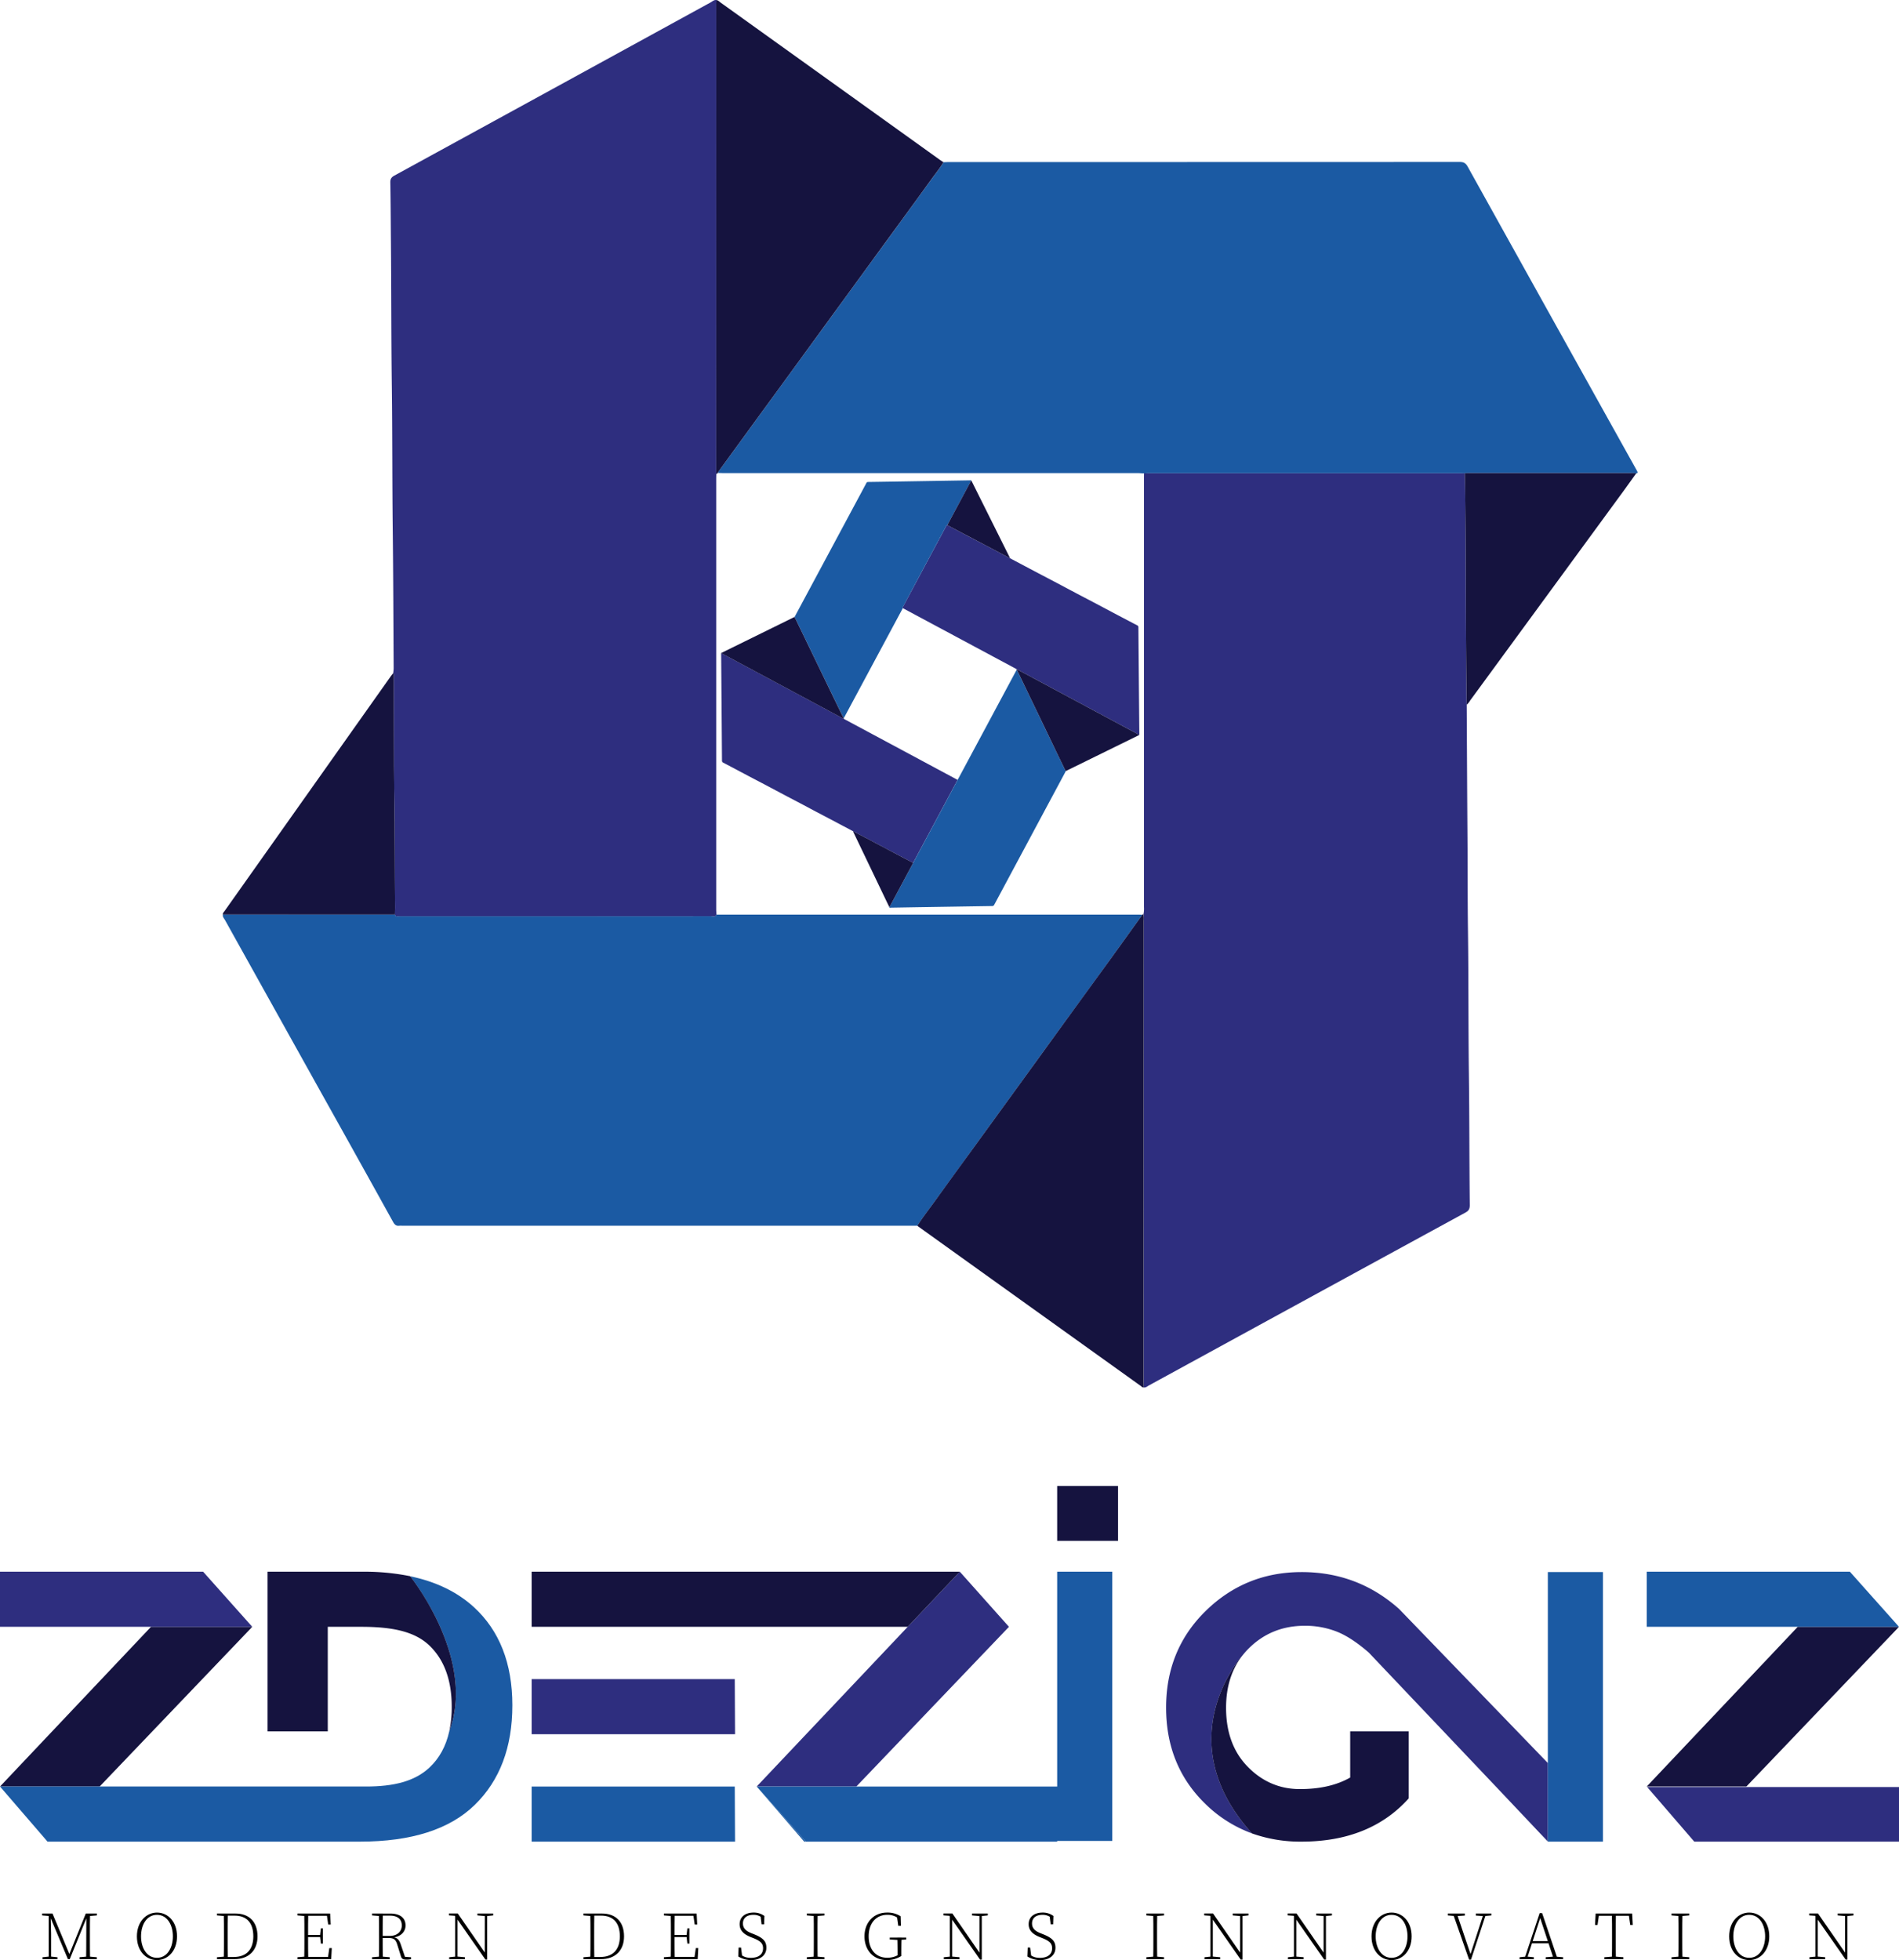 <?xml version="1.0" encoding="UTF-8"?> <svg xmlns="http://www.w3.org/2000/svg" viewBox="0 0 1789.33 1846.68"><defs><style>.cls-1{fill:#2e2e7f;}.cls-2{fill:#1b5aa3;}.cls-3{fill:#15133f;}.cls-4,.cls-5{fill:none;stroke-miterlimit:10;}.cls-4{stroke:#000;}.cls-5{stroke:#1b5aa3;}</style></defs><g id="Layer_2" data-name="Layer 2"><g id="Layer_1-2" data-name="Layer 1"><path class="cls-1" d="M370.44,634.27a35.61,35.61,0,0,0,.48-4.33c-.25-44-.36-88-.87-132-.52-44.72-.28-89.44-.86-134.15-.58-45.3-.42-90.61-.84-135.91-.17-18.7-.25-37.41-.57-56.11-.06-3.25,1.1-4.86,3.87-6.37Q520.6,83.95,669.49,2.32C671.22,1.37,672.74-.23,675,0c0,1.6-.09,3.21-.09,4.82q0,218.27-.07,436.54c0,1.75.06,3.5.08,5.26,0,1.6-.08,3.21-.08,4.82q0,202.72,0,405.47c0,1.6.18,3.2.27,4.79-1.11,2.76-3.52,1.55-5.33,1.55q-146.25.09-292.51.05c-1.17,0-2.34,0-3.51,0s-1.43-.81-1.67-1.68c0-2.63.16-5.26.14-7.89-.31-34.91-.14-69.83-.67-104.75-.55-36.53-.34-73.07-.51-109.6C371.06,637.66,371.59,635.85,370.44,634.27Z"></path><path class="cls-1" d="M1382,664q.23,42.09.45,84.18c.09,16.08.23,32.16.32,48.24.14,27,.07,54.08.43,81.12.59,45.31.29,90.63.87,135.94.52,40.63.38,81.26.83,121.9,0,3.53-1,5.36-4.18,7.07q-149.28,81.42-298.47,163c-1.36.75-2.56,2-4.36,1.71-.07-2.34-.18-4.67-.18-7l.09-433a25,25,0,0,0-.3-6.11,25.6,25.6,0,0,0,.41-6.54q0-201.9,0-403.8c0-1.6,0-3.21.07-4.82,1.74-.07,3.49-.2,5.24-.2h292.14c1.6,0,3.21.05,4.82.07.46,13.72.48,27.46.6,41.18.5,57.55.32,115.11,1.11,172.67C1381.9,661.12,1382,662.58,1382,664Z"></path><path class="cls-2" d="M1380.17,445.81c-1.61,0-3.22-.07-4.82-.07H1083.21c-1.75,0-3.5.13-5.25.2s-3.78-.23-5.68-.23l-390.23,0c-1.9,0-3.79-.1-5.69-.16a3,3,0,0,1,.31-.81q18.14-24.95,36.31-49.88,21.39-29.35,42.8-58.69,19.85-27.22,39.67-54.48,20.88-28.64,41.78-57.26,20.49-28.11,40.95-56.25c3.67-5.07,7.64-9.93,10.86-15.32,1.6-.06,3.21-.17,4.81-.17q240.8,0,481.57-.09c3.7,0,5.65,1.06,7.47,4.33q79,142.16,158.19,284.18c.64,1.15,1.32,2.28,1.84,3.48.45,1-.45,1.16-1.15,1.32-1.75-.08-3.5-.23-5.24-.23H1385C1383.37,445.66,1381.77,445.76,1380.17,445.81Z"></path><path class="cls-2" d="M372.1,861.61c.24.87.56,1.67,1.67,1.68s2.34,0,3.51,0q146.25,0,292.51-.05c1.81,0,4.22,1.21,5.33-1.55l1.32,0H1072.5c1.31,0,2.63.08,3.94.12-10,13.86-19.9,27.75-29.91,41.58Q1024.32,934.1,1002,964.7q-20.7,28.53-41.37,57.08-22.51,31-45,62-17.12,23.57-34.18,47.15c-5.71,7.93-11.78,15.6-17,23.86l-8.77,0h-477a14.54,14.54,0,0,0-2.19,0c-3,.49-4.63-.89-6.11-3.56q-33.66-60.75-67.55-121.37-45.44-81.54-90.85-163.07c-.88-1.59-2.47-3-1.95-5.16Z"></path><path class="cls-3" d="M889,152.84c-3.22,5.39-7.19,10.25-10.86,15.32q-20.41,28.17-40.95,56.25Q816.35,253,795.45,281.67q-19.85,27.24-39.67,54.48-21.39,29.36-42.8,58.69-18.16,24.93-36.31,49.88a3,3,0,0,0-.31.81l-1.44,1.12c0-1.76-.08-3.51-.08-5.26q0-218.28.07-436.54c0-1.61.06-3.22.09-4.82,1.71.23,2.79,1.53,4.07,2.45q102.81,73.71,205.6,147.45C886.09,151,887.58,151.87,889,152.84Z"></path><path class="cls-3" d="M864.4,1154.77c5.23-8.26,11.3-15.93,17-23.86q17-23.61,34.18-47.15,22.51-31,45-62,20.7-28.53,41.37-57.08,22.26-30.65,44.52-61.28c10-13.83,19.94-27.72,29.91-41.58l1-.74a25,25,0,0,1,.3,6.11l-.09,433c0,2.33.11,4.66.18,7-1.34.14-2.12-.88-3-1.53q-104.74-75-209.45-150.07C865,1155.37,864.73,1155.06,864.4,1154.77Z"></path><path class="cls-3" d="M372.1,861.61H209.94c-.17-1.51,1-2.36,1.74-3.39q78.4-110.81,156.87-221.56c.58-.83,1.26-1.59,1.89-2.38,1.15,1.58.62,3.39.62,5.1.17,36.53,0,73.07.51,109.6.53,34.92.36,69.84.67,104.75C372.26,856.35,372.15,859,372.1,861.61Z"></path><path class="cls-3" d="M1380.17,445.81c1.6-.05,3.2-.15,4.81-.16h151.55c1.74,0,3.49.15,5.24.23-4.18,5.81-8.31,11.65-12.53,17.42q-72,98.35-144,196.67A17.56,17.56,0,0,1,1382,664c0-1.46-.08-2.92-.1-4.38-.79-57.56-.61-115.12-1.11-172.67C1380.65,473.27,1380.63,459.53,1380.17,445.81Z"></path><path class="cls-1" d="M951.62,525.76a9.41,9.41,0,0,0,1.06.72c11.4,6,22.79,12.1,34.23,18.06,11.63,6.06,23.16,12.32,34.8,18.37,11.79,6.13,23.48,12.44,35.24,18.61,4.86,2.55,9.71,5.12,14.59,7.63a1.82,1.82,0,0,1,1.11,1.88q.42,49.8.89,99.6c0,.58.21,1.19-.17,1.74-.41-.23-.81-.47-1.23-.69L959.3,631.17c-.45-.24-.91-.47-1.37-.7l-1.23-.69L851.88,573.6c-.41-.23-.85-.4-1.27-.6-.56-.67.08-1.12.34-1.59q20.24-37.81,40.51-75.62c.16-.3.34-.6.5-.9s.41-.26.67-.2c.67.37,1.33.77,2,1.13,9.06,4.76,18.07,9.64,27.17,14.34,9.52,4.92,18.93,10,28.4,15.05C950.66,525.45,951.06,525.84,951.62,525.76Z"></path><path class="cls-1" d="M803.77,783.12l-21.83-11.55L769.43,765c-7-3.71-14-7.48-21-11.13-11.8-6.13-23.47-12.48-35.26-18.61-10.58-5.5-21.06-11.16-31.63-16.68a2,2,0,0,1-1.25-2.06q-.36-49.87-.78-99.74c0-.46-.17-1,.16-1.37.62.31,1.23.6,1.84.93l111.92,60a7.3,7.3,0,0,0,1.62.77,7.64,7.64,0,0,0,1.63,1L901,734.06l1.24.69c-.23.46-.43.93-.68,1.38l-40.47,75.52-.69,1.24c-3.61-1.79-7.17-3.68-10.73-5.55-15-7.85-29.8-15.87-44.79-23.64Z"></path><path class="cls-2" d="M860.43,812.89l.69-1.24,40.47-75.52c.25-.45.45-.92.68-1.38s.58-1,.85-1.44l54.07-100.87c.27-.49.56-1,.83-1.45.06.07.14.12.17.19l7.86,16.3,9.24,19.2,8.59,17.8q4.51,9.36,9,18.74,4.43,9.18,8.87,18.38c.8,1.65,1.51,3.35,2.45,4.93-.2.42-.4.85-.62,1.26q-33.36,62.25-66.7,124.5a2.14,2.14,0,0,1-2.16,1.33q-47.68.72-95.38,1.52c-.38,0-.77,0-1.15,0s-.24-.28-.18-.48c.26-.44.54-.87.78-1.32q10.51-19.59,21-39.18C860,813.74,860.22,813.31,860.43,812.89Z"></path><path class="cls-2" d="M892.63,494.69c-.26-.06-.51-.09-.67.2s-.34.6-.5.9Q871.2,533.59,851,571.41c-.26.47-.9.92-.34,1.59l-.18.34L795.55,675.73c-.18.34-.39.66-.58,1-2.2-4.5-4.42-9-6.6-13.5-3.24-6.66-6.45-13.33-9.68-20q-4.5-9.3-9-18.6l-9.78-20.23c-2.48-5.13-4.95-10.26-7.45-15.37-1.26-2.58-2.4-5.21-3.81-7.7.41-.76.82-1.51,1.22-2.27L816,455.75a4.44,4.44,0,0,0,.3-.57c.3-.85.87-1.07,1.77-1.09q20.37-.29,40.73-.64l54.74-.89c.54,0,1.12-.22,1.61.21Z"></path><path class="cls-3" d="M1004.21,726.53c-.94-1.58-1.65-3.28-2.45-4.93q-4.46-9.18-8.87-18.38-4.5-9.37-9-18.74l-8.59-17.8-9.24-19.2-7.86-16.3c0-.07-.11-.12-.17-.19l-.09-.52c.46.23.92.46,1.37.7l112.84,60.51c.42.22.82.46,1.23.69a2.69,2.69,0,0,1-1.19.71l-66.61,32.72C1005.11,726,1004.67,726.28,1004.21,726.53Z"></path><path class="cls-3" d="M748.63,581.33c1.41,2.49,2.55,5.12,3.81,7.7,2.5,5.11,5,10.24,7.45,15.37l9.78,20.23q4.51,9.3,9,18.6c3.23,6.67,6.44,13.34,9.68,20,2.18,4.51,4.4,9,6.6,13.5,0,.12,0,.24,0,.37a7.3,7.3,0,0,1-1.62-.77l-111.92-60c-.61-.33-1.22-.62-1.84-.93.15-.36.52-.42.82-.57l67.81-33.35Z"></path><path class="cls-3" d="M892.63,494.69l22.47-41.92c.41.16.47.59.63.92q17.78,35.63,35.54,71.25c.13.27.24.55.35.82-.56.08-1-.31-1.4-.55-9.47-5-18.88-10.13-28.4-15.05-9.1-4.7-18.11-9.58-27.17-14.34C894,495.46,893.3,495.06,892.63,494.69Z"></path><path class="cls-3" d="M860.43,812.89c-.21.42-.41.85-.63,1.26q-10.49,19.59-21,39.18c-.24.45-.52.88-.78,1.32-.93-1.89-1.86-3.76-2.77-5.65q-15.45-32.24-30.89-64.47a5.14,5.14,0,0,1-.59-1.41l1.14.58c15,7.77,29.84,15.79,44.79,23.64C853.26,809.21,856.82,811.1,860.43,812.89Z"></path><polygon class="cls-3" points="237.7 1532.68 93.89 1683.14 0 1683.14 142.29 1532.68 237.7 1532.68"></polygon><polygon class="cls-1" points="950.69 1532.68 806.88 1683.14 712.99 1683.14 855.28 1532.68 904.38 1480.76 950.69 1532.68"></polygon><path class="cls-2" d="M482.77,1606.64q0,59.31-35.48,93.87t-108.24,34.56H44.79L0,1683.14H344.94c26,0,45.83-4.83,59.79-17.92q13.92-13.08,18.57-34c25.92-68.41-36.89-146.18-36.89-146.18q36.54,7.62,60,29Q482.76,1547.34,482.77,1606.64Z"></path><polygon class="cls-1" points="237.7 1532.68 0 1532.68 0 1480.76 191.39 1480.76 237.7 1532.68"></polygon><polygon class="cls-3" points="1789.33 1532.68 1645.53 1683.14 1551.63 1683.14 1693.92 1532.68 1789.33 1532.68"></polygon><polygon class="cls-1" points="1789.33 1683.66 1789.33 1735.07 1596.42 1735.07 1565.34 1699.03 1552.08 1683.66 1789.33 1683.66"></polygon><polygon class="cls-2" points="1789.33 1532.68 1551.63 1532.68 1551.63 1480.76 1743.03 1480.76 1789.33 1532.68"></polygon><polygon class="cls-2" points="759.29 1735.07 757.78 1735.07 713.18 1683.37 759.29 1735.07"></polygon><polygon class="cls-2" points="1048.04 1480.76 1048.04 1734.42 996.12 1734.42 996.12 1735.07 759.29 1735.07 713.18 1683.37 713 1683.15 996.12 1683.15 996.12 1480.76 1048.04 1480.76"></polygon><polygon class="cls-2" points="713.18 1683.37 712.99 1683.15 713 1683.15 713.18 1683.37"></polygon><rect class="cls-2" x="759.29" y="1735.07" width="236.82" height="0.01"></rect><path class="cls-1" d="M1458.45,1661v74l-49-51.85L1289.78,1557q-16.52-14.4-30.38-19.85a81.52,81.52,0,0,0-30-5.45q-31.27,0-52.69,21.26a68.39,68.39,0,0,0-5.26,5.82l0,0c-1.42,1.57-71.88,79.9,8.35,168.57a122.58,122.58,0,0,1-44.34-28.11q-36.7-35.84-36.7-90.45t37.41-91.16q37.41-36.51,90.27-36.52t91.86,34.77Z"></path><polygon class="cls-3" points="904.38 1480.76 855.28 1532.68 500.94 1532.68 500.94 1480.76 904.38 1480.76"></polygon><polygon class="cls-1" points="692.6 1633.88 500.94 1633.87 500.94 1581.95 692.33 1581.95 692.6 1633.88"></polygon><polygon class="cls-2" points="692.6 1735.08 500.94 1735.08 500.94 1683.15 692.33 1683.15 692.6 1735.08"></polygon><path class="cls-3" d="M423.3,1631.17a105.9,105.9,0,0,0,2.34-23.07q0-37.49-20.91-57.67c-14-13.46-35.26-17.74-64.12-17.74H308.85v98.52H252.09V1480.76H342a217.32,217.32,0,0,1,44.45,4.23S449.22,1562.76,423.3,1631.17Z"></path><path class="cls-4" d="M423.3,1631.17v0"></path><rect class="cls-3" x="996.12" y="1400.01" width="57.35" height="51.7"></rect><path class="cls-3" d="M1327.37,1631.21v63.11q-36.54,40.76-101.17,40.75a135.8,135.8,0,0,1-46.45-7.71h0c-80.23-88.67-9.77-167-8.35-168.57q-16.14,20-16.14,50.19,0,34.77,20.54,55.67t49,20.91q28.46,0,47.42-10.89v-43.45Z"></path><polygon class="cls-2" points="1510.38 1481.11 1510.38 1735.07 1458.53 1735.07 1458.45 1734.99 1458.45 1481.11 1510.38 1481.11"></polygon><polygon class="cls-2" points="1458.53 1735.07 1458.45 1735.07 1458.45 1734.99 1458.53 1735.07"></polygon><line class="cls-5" x1="1179.75" y1="1727.36" x2="1179.74" y2="1727.35"></line><path d="M39.71,1802.79h8v2.45h-.46l-7.54-.66Zm.38,41.21,6.39-.66h1.05l6.59.66v1.79h-14Zm5.81-41.21h1.81l.43,19v24H45.9Zm0,0h3.56L66,1842.46H64.77l16.08-39.67h2.36l-17.48,43H64Zm29,41.21,7.54-.66h1l7.8.66v1.79H74.91Zm6.38-17.61.11-23.6h3.47c-.16,6.48-.16,13.11-.16,19.77V1826c0,6.61,0,13.24.16,19.77H81.14C81.29,1839.31,81.25,1832.68,81.29,1826.39Zm1.68-23.6H91.3v1.79l-7.8.66H83Z"></path><path d="M166.78,1824.31c0,13.71-8.62,22.37-18.89,22.37S129,1838.25,129,1824.31c0-13.71,8.67-22.41,18.91-22.41S166.78,1810.37,166.78,1824.31Zm-18.89,20.23c9.72,0,15-9.53,15-20.23s-5.23-20.27-15-20.27-15,9.57-15,20.27S138.18,1844.54,147.89,1844.54Z"></path><path d="M204.44,1804.58v-1.79h8.32v2.45h-.52Zm8.32,38.76v2.45h-8.32V1844l7.8-.66ZM211,1823c0-7.07,0-13.7-.16-20.23h3.78c-.15,6.48-.15,13.11-.15,20.23v1.55c0,8.06,0,14.69.15,21.22h-3.78c.16-6.48.16-13.11.16-21.22Zm1.73,20.75h7.55c12.29,0,18.41-7.45,18.41-19.43,0-12.7-6.2-19.53-17.61-19.53h-8.35v-2h9.06c12.88,0,20.84,7.68,20.84,21.55,0,13.28-8.3,21.45-21.7,21.45h-8.2Z"></path><path d="M280.23,1804.58v-1.79h8.32v2.45H288Zm8.32,38.76v2.45h-8.32V1844l7.8-.66Zm-1.73-20.78c0-6.61,0-13.24-.16-19.77h3.79c-.16,6.48-.16,13.11-.16,20.53v1.25c0,8.06,0,14.69.16,21.22h-3.79c.16-6.48.16-13.11.16-19.77Zm20.92-19.77,1.7,2.13H288.55v-2.13h22.52l.56,10.41h-2.37Zm-5,22.2H288.55v-2h14.23Zm9.89,10.39-.56,10.41H288.55v-2.13h21.94l-1.7,2.13,1.52-10.41Zm-11.06-12.12.77-6.46h1.89v14.33h-1.89l-.77-6.59Z"></path><path d="M350.53,1804.58v-1.79h8.33v2.45h-.53Zm8.85,38.76,7.8.66v1.79H350.53V1844l7.8-.66Zm-2.26-20.78c0-6.61,0-13.24-.15-19.77h3.78c-.16,6.55-.16,13-.16,21.54v1.05c0,7.25,0,13.88.16,20.41H357c.15-6.48.15-13.11.15-19.77Zm1.74,1.3h8.73c6.7,0,11-4.22,11-9.81s-3.48-9.24-11.17-9.24h-8.6v-2h8.7c9.31,0,14.6,4,14.6,11.26,0,6-4.62,10.75-12.33,11.38l-.23-.55c4.75.56,6.53,2.48,8.14,7.27l4.15,12.26-1.38-.91,6.88.5v1.79a18.15,18.15,0,0,1-4.29.45c-3.47,0-4.62-.94-5.27-3.08l-3.41-10.93c-1.51-4.9-3.19-6.44-8.78-6.44h-6.78Z"></path><path d="M428,1804.12l2.78,1-7.77-.58v-1.79h8.33l27.68,40v3.47h-1.59ZM423.26,1844l6.4-.66h1l7.41.66v1.79H423.26Zm5.65-41.21,2.21,2v41h-2.21Zm20.94,0h14.86v1.79l-6.27.66h-1.05l-7.54-.66Zm7,0H459v43.45l-2.21-2.21Z"></path><path d="M549.77,1804.58v-1.79h8.32v2.45h-.52Zm8.32,38.76v2.45h-8.32V1844l7.8-.66ZM556.36,1823c0-7.07,0-13.7-.16-20.23H560c-.15,6.48-.15,13.11-.15,20.23v1.55c0,8.06,0,14.69.15,21.22H556.2c.16-6.48.16-13.11.16-21.22Zm1.73,20.75h7.55c12.29,0,18.42-7.45,18.42-19.43,0-12.7-6.21-19.53-17.62-19.53h-8.35v-2h9.06c12.88,0,20.85,7.68,20.85,21.55,0,13.28-8.31,21.45-21.71,21.45h-8.2Z"></path><path d="M625.56,1804.58v-1.79h8.32v2.45h-.52Zm8.32,38.76v2.45h-8.32V1844l7.8-.66Zm-1.73-20.78c0-6.61,0-13.24-.16-19.77h3.79c-.16,6.48-.16,13.11-.16,20.53v1.25c0,8.06,0,14.69.16,21.22H632c.16-6.48.16-13.11.16-19.77Zm20.92-19.77,1.7,2.13H633.88v-2.13H656.4l.56,10.41h-2.37Zm-5,22.2H633.88v-2h14.23Zm9.89,10.39-.56,10.41H633.88v-2.13h21.94l-1.7,2.13,1.52-10.41Zm-11.06-12.12.77-6.46h1.89v14.33h-1.89l-.77-6.59Z"></path><path d="M719,1835.55c0-4.49-2.26-6.83-9.36-9.68l-2.39-.95c-6.69-2.67-10.33-6.33-10.33-12.08,0-7.34,6-10.94,13-10.94a16.65,16.65,0,0,1,10.33,3.2L720,1813h-2.39l-1.11-8.65,2.23,1.2v1.75a12.68,12.68,0,0,0-8.9-3.27c-5.66,0-9.8,2.67-9.8,8.14,0,4.58,3,7.17,7.84,9.11l2.52,1c9.07,3.6,11.72,7,11.72,12.77,0,7.26-6.06,11.63-14.34,11.63a23.11,23.11,0,0,1-12.15-3.42l.34-8.41h2.28l1.17,9-2.41-1.14v-1.86c3.77,2.8,6.35,3.73,10.69,3.73C714.32,1844.54,719,1841.55,719,1835.55Z"></path><path d="M760.23,1804.58v-1.79h16.66v1.79l-7.81.66H768Zm8.85,38.76,7.81.66v1.79H760.23V1844l7.8-.66Zm-2.26-20.78c0-6.61,0-13.24-.15-19.77h3.78c-.15,6.48-.15,13.11-.15,19.77V1826c0,6.61,0,13.24.15,19.77h-3.78c.15-6.48.15-13.11.15-19.77Z"></path><path d="M849.25,1842.84a25.48,25.48,0,0,1-13.62,3.84c-12.61,0-21.06-9.25-21.06-22.37s8.67-22.41,21.2-22.41a22.73,22.73,0,0,1,12.86,3.48l.26,9H846.4l-1.33-9.33,2.4.86v2.24a16.67,16.67,0,0,0-11.38-4.14c-10.48,0-17.58,7.78-17.58,20.27s6.83,20.21,17.54,20.21a20.58,20.58,0,0,0,11.39-3.3l-1.66,1.83v-3.29c0-4.77-.07-9.56-.19-14.33h3.85c-.13,4.33-.19,8.75-.19,14.33Zm-10.87-15.61v-1.8h15.46v1.8l-6.11.52h-1.05Z"></path><path d="M894,1804.12l2.79,1-7.77-.58v-1.79h8.32l27.69,40v3.47h-1.59ZM889.3,1844l6.39-.66h1l7.41.66v1.79H889.3Zm5.65-41.21,2.2,2v41H895Zm20.93,0h14.86v1.79l-6.26.66h-1.05l-7.55-.66Zm7,0h2.21v43.45l-2.21-2.21Z"></path><path d="M991.33,1835.55c0-4.49-2.26-6.83-9.36-9.68l-2.39-.95c-6.7-2.67-10.33-6.33-10.33-12.08,0-7.34,6-10.94,13-10.94a16.67,16.67,0,0,1,10.33,3.2l-.27,7.91H990l-1.1-8.65,2.23,1.2v1.75a12.69,12.69,0,0,0-8.91-3.27c-5.65,0-9.79,2.67-9.79,8.14,0,4.58,3,7.17,7.83,9.11l2.53,1c9.06,3.6,11.71,7,11.71,12.77,0,7.26-6.05,11.63-14.33,11.63a23.11,23.11,0,0,1-12.15-3.42l.34-8.41h2.28l1.17,9-2.41-1.14v-1.86c3.76,2.8,6.35,3.73,10.69,3.73C986.67,1844.54,991.33,1841.55,991.33,1835.55Z"></path><path d="M1080.17,1804.58v-1.79h16.65v1.79l-7.8.66h-1Zm8.85,38.76,7.8.66v1.79h-16.65V1844l7.8-.66Zm-2.26-20.78c0-6.61,0-13.24-.15-19.77h3.78c-.16,6.48-.16,13.11-.16,19.77V1826c0,6.61,0,13.24.16,19.77h-3.78c.15-6.48.15-13.11.15-19.77Z"></path><path d="M1139.65,1804.12l2.78,1-7.77-.58v-1.79H1143l27.68,40v3.47h-1.59Zm-4.74,39.88,6.4-.66h1l7.41.66v1.79h-14.86Zm5.65-41.21,2.21,2v41h-2.21Zm20.94,0h14.86v1.79l-6.27.66h-1l-7.54-.66Zm7,0h2.21v43.45l-2.21-2.21Z"></path><path d="M1218.31,1804.12l2.78,1-7.77-.58v-1.79h8.33l27.68,40v3.47h-1.59Zm-4.74,39.88,6.4-.66h1l7.41.66v1.79h-14.86Zm5.65-41.21,2.21,2v41h-2.21Zm20.94,0H1255v1.79l-6.27.66h-1l-7.54-.66Zm7,0h2.21v43.45l-2.21-2.21Z"></path><path d="M1330.12,1824.31c0,13.71-8.63,22.37-18.9,22.37s-18.91-8.43-18.91-22.37c0-13.71,8.67-22.41,18.91-22.41S1330.12,1810.37,1330.12,1824.31Zm-18.9,20.23c9.72,0,15-9.53,15-20.23s-5.24-20.27-15-20.27-15,9.57-15,20.27S1301.51,1844.54,1311.22,1844.54Z"></path><path d="M1371.57,1805.24l-7.35-.66v-1.79h16v1.92l-7.77.53Zm-2.57-2.45h3.67l13.44,39.71h-1l12.86-39.71h2.38l-14.3,43.45h-1.8Zm28.67,2.45-7.06-.53v-1.92h14.62v1.79l-6.51.66Z"></path><path d="M1431.85,1844l5.89-.62h1l6.52.62v1.79h-13.46Zm18.9-41.61h2.31l14.64,43.4h-3.63l-13.39-40.4,1.24-.38-13.28,40.78h-2.32Zm-7.77,26.42h17.53l.71,2h-19Zm13.47,15.19,7.82-.62h1l7.54.62v1.79h-16.4Z"></path><path d="M1505.12,1804.92l1.7-2.13-1.55,10.78h-2.36l.59-10.78h34.37l.59,10.78h-2.36l-1.55-10.78,1.7,2.13Zm16.09,38.42,8.44.66v1.79h-17.93V1844l8.44-.66Zm-2.26-20.78c0-6.61,0-13.24-.16-19.77h3.79c-.16,6.48-.16,13.11-.16,19.77V1826c0,6.61,0,13.24.16,19.77h-3.79c.16-6.48.16-13.11.16-19.77Z"></path><path d="M1575,1804.58v-1.79h16.65v1.79l-7.8.66h-1Zm8.85,38.76,7.8.66v1.79H1575V1844l7.8-.66Zm-2.26-20.78c0-6.61,0-13.24-.15-19.77h3.78c-.16,6.48-.16,13.11-.16,19.77V1826c0,6.61,0,13.24.16,19.77h-3.78c.15-6.48.15-13.11.15-19.77Z"></path><path d="M1667.09,1824.31c0,13.71-8.62,22.37-18.89,22.37s-18.92-8.43-18.92-22.37c0-13.71,8.68-22.41,18.92-22.41S1667.09,1810.37,1667.09,1824.31Zm-18.89,20.23c9.71,0,15-9.53,15-20.23s-5.24-20.27-15-20.27-15,9.57-15,20.27S1638.49,1844.54,1648.2,1844.54Z"></path><path d="M1709.67,1804.12l2.79,1-7.77-.58v-1.79H1713l27.69,40v3.47h-1.59Zm-4.73,39.88,6.39-.66h1.05l7.41.66v1.79h-14.85Zm5.65-41.21,2.2,2v41h-2.2Zm20.94,0h14.85v1.79l-6.26.66h-1l-7.54-.66Zm7,0h2.21v43.45l-2.21-2.21Z"></path></g></g></svg> 